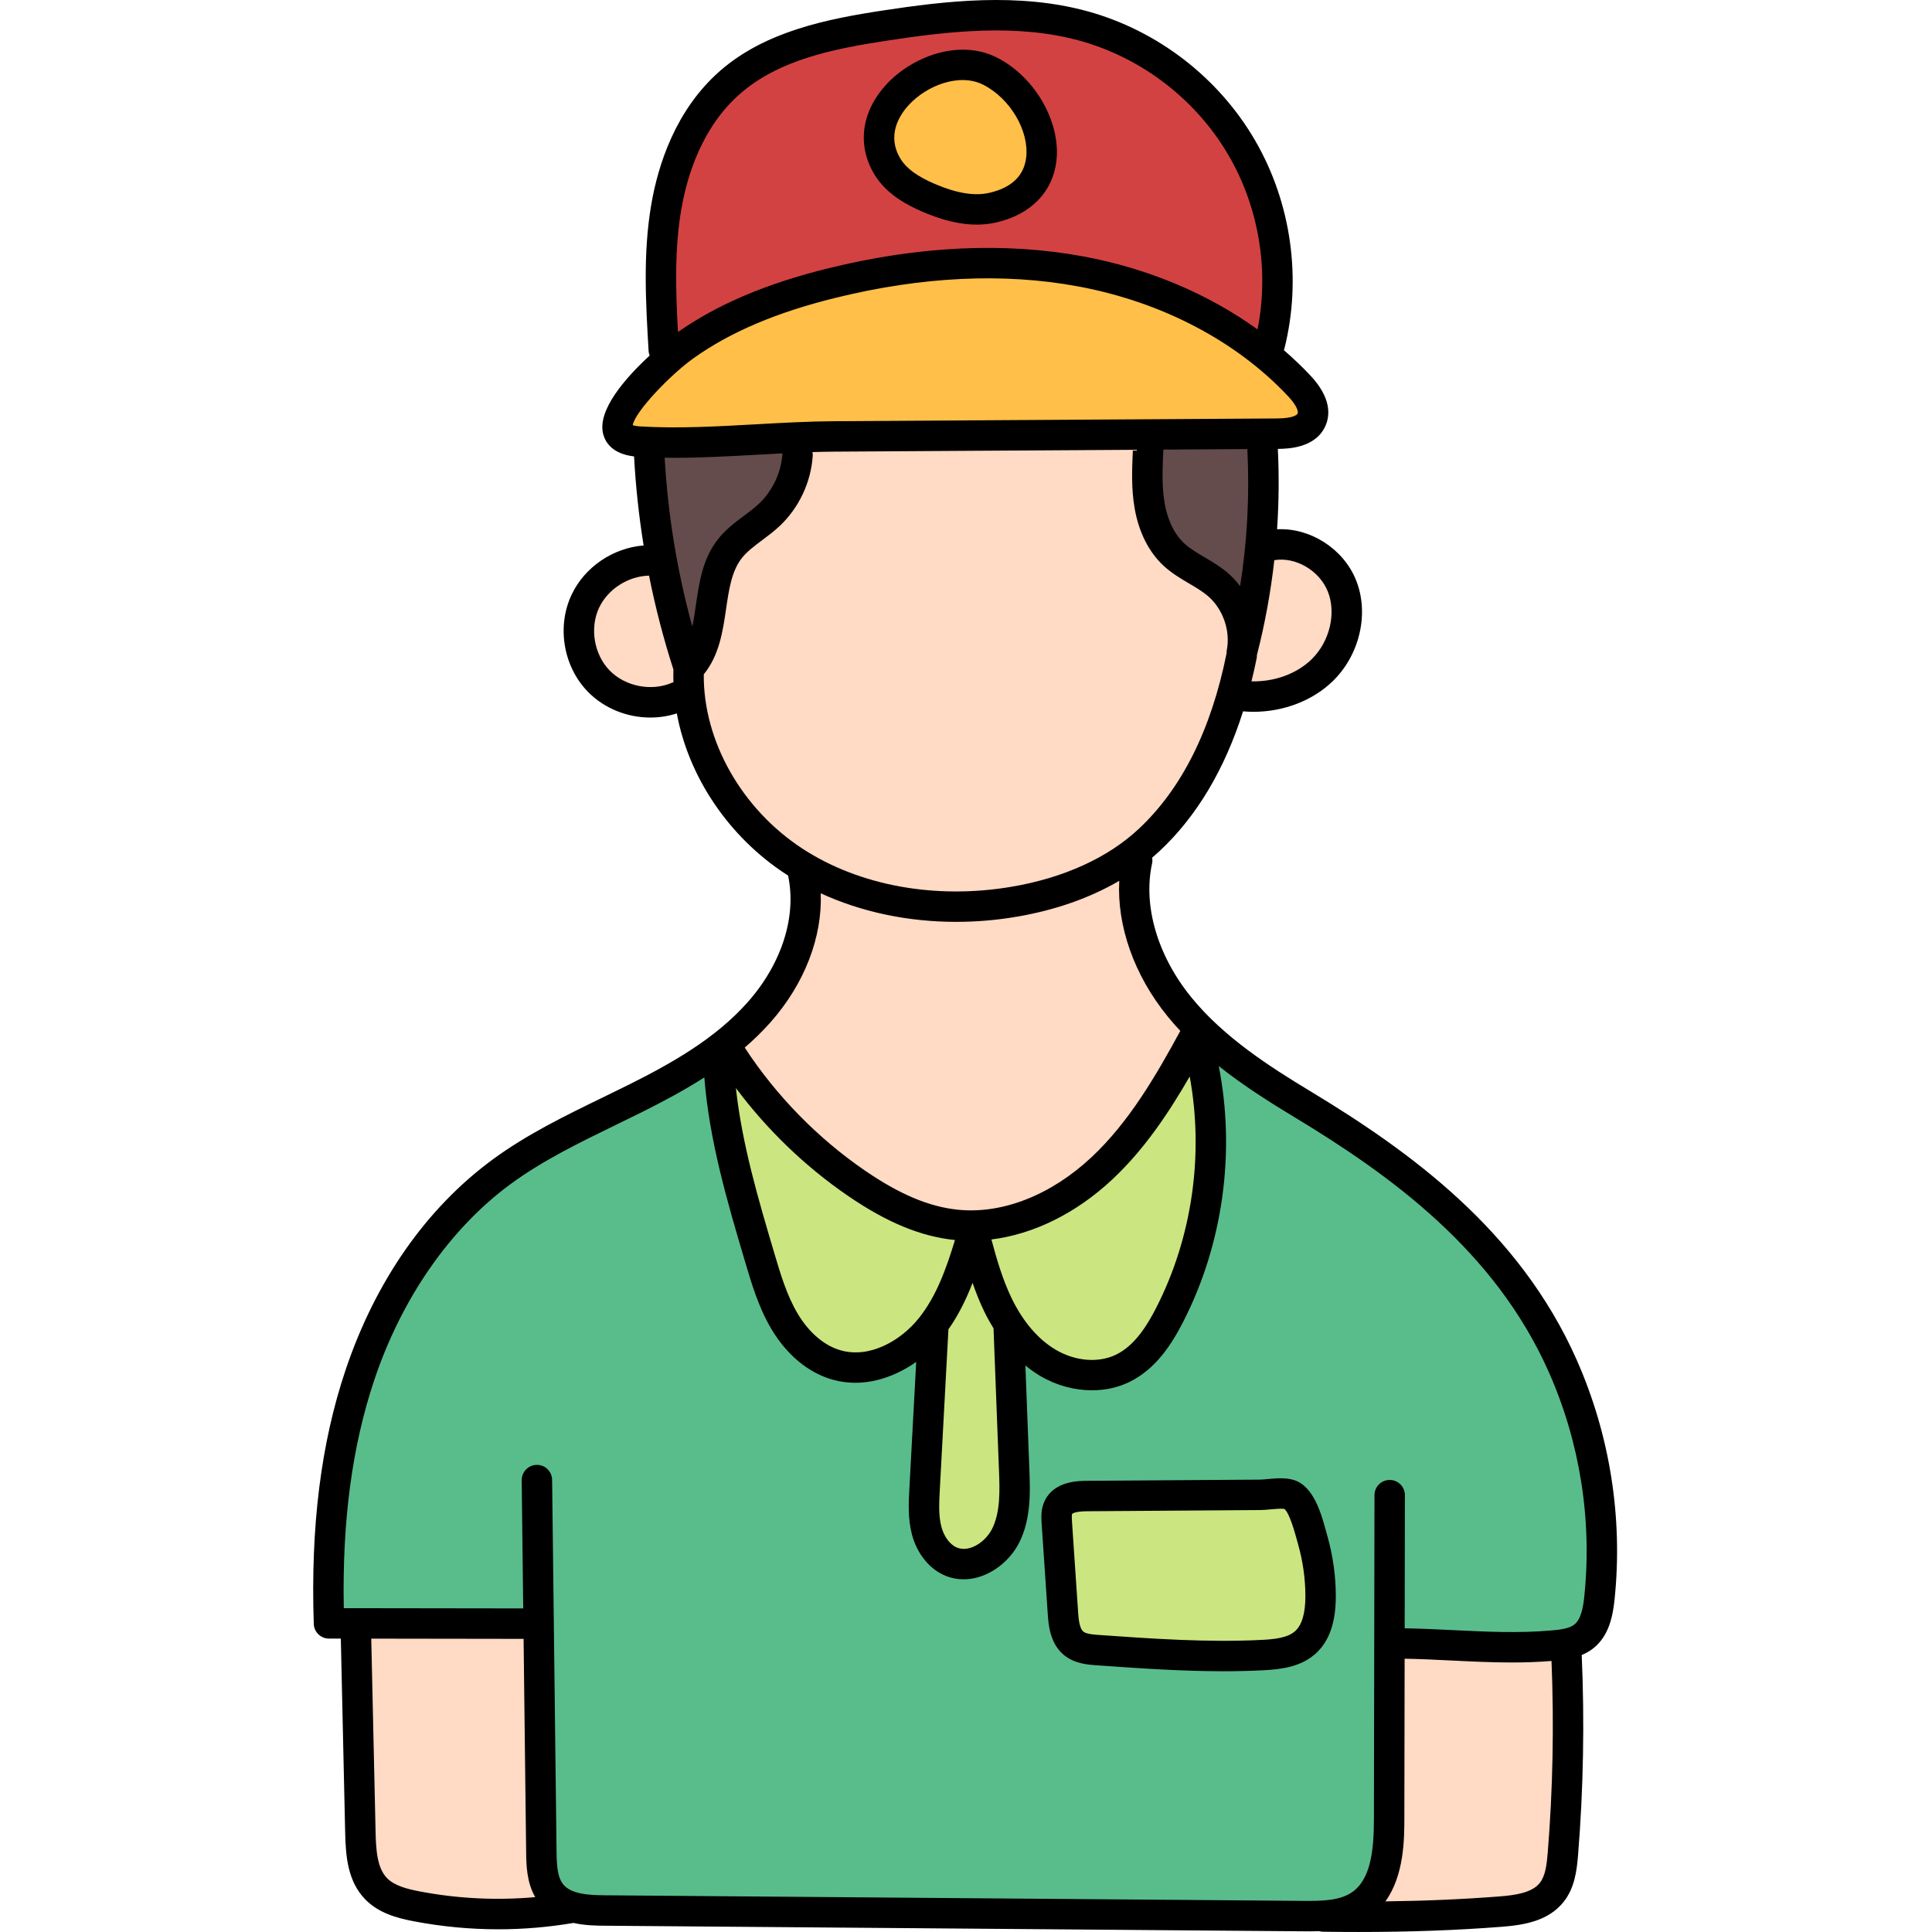 <svg height="512pt" viewBox="-83 0 512 512.002" width="512pt" xmlns="http://www.w3.org/2000/svg"><path d="m262.441 507.758-185.152-1.477c-5.137-.051-10.879-.426-14.078-4.324-2.41-2.906-2.66-6.812-2.719-11.242l-1.172-98.469.34 33.957.047 4.051-55.531-.07-.074-3.918c-.438-23.648 2.277-43.883 8.309-61.867 7.551-22.469 20.883-41.582 37.543-53.832 8.793-6.457 18.77-11.312 28.418-16.004 2.305-1.117 4.605-2.242 6.895-3.375 4.535-2.27 10.492-5.348 16.242-9.027l5.621-3.594.52 6.652c1.293 16.512 6.055 32.539 10.656 48.043 1.703 5.766 3.461 11.723 6.648 17.043 3.539 5.898 8.43 9.973 13.77 11.477 1.598.445 3.258.676 4.938.676 5.82 0 10.734-2.613 13.832-4.805l6.746-4.766-2.242 41.809c-.195 3.621-.395 7.336.535 10.895 1.035 3.945 3.484 7.051 6.555 8.309 1.043.426 2.152.641 3.297.641 4.297 0 9.004-3.199 11.199-7.609 2.68-5.41 2.426-12.016 2.223-17.328l-1.398-36.453 6.871 5.629c1.133.926 2.297 1.746 3.453 2.438 3.59 2.113 7.625 3.234 11.652 3.234 2.902 0 5.695-.609 8.078-1.758 6.207-2.984 9.988-9.215 12.59-14.309 10.027-19.609 13.312-43.332 9.008-65.086l-2.113-10.699 8.527 6.793c6.355 5.059 13.199 9.359 19.648 13.258 25.832 15.594 54.234 36.035 69.008 69.383 8.512 19.215 11.875 40.426 9.723 61.34-.383 3.734-1.168 7.867-4.074 10.234-2.25 1.816-5.309 2.219-8.25 2.469-3.402.297-6.961.441-10.871.441-5.172 0-10.227-.246-15.574-.508-3.953-.195-8.449-.406-12.902-.488l-3.934-.07.066-39.215-.207 85.801c-.016 9.16-.945 18.262-7.629 22.785-3.992 2.715-9.008 2.945-13.801 2.945zm-6.07-111.992c-.973 0-2.02.094-3.031.188-.855.082-1.758.168-2.508.168l-45.723.32c-.891 0-2.684 0-4.359.5-2.113.625-2.863 1.688-3.246 2.434-.652 1.289-.551 2.867-.473 4.137l1.621 23.887c.148 2.285.402 6.094 2.836 8.109 1.801 1.488 4.34 1.672 6.383 1.82 10.914.773 22.188 1.57 33.391 1.57 3.559 0 7.035-.082 10.336-.254 4.848-.246 8.633-.91 11.355-3.367 2.73-2.465 4.055-6.492 4.047-12.301 0-4.949-.699-9.93-2.078-14.809l-.309-1.121c-1.02-3.754-2.715-10.02-5.918-11.004-.609-.188-1.367-.277-2.324-.277zm0 0" fill="#59bd8b"/><path d="m92.676 88.203c-.566-10.211-1.012-22.043.914-33.297 1.68-9.82 5.98-23.535 16.941-33.102 11.207-9.773 26.398-12.77 40.996-15 9.348-1.422 19.391-2.734 29.52-2.734 8.57 0 16.113.926 23.062 2.832 17.488 4.805 32.766 16.543 41.906 32.211 8.48 14.543 11.457 32.387 8.168 48.965l-1.211 6.102-5.047-3.637c-12.754-9.18-28.164-15.633-44.57-18.66-7.867-1.453-16.141-2.188-24.59-2.188-13.184 0-27.109 1.785-41.395 5.309-15.809 3.902-28.371 9.215-38.402 16.25l-5.891 4.129zm79.48-71.035c-6.113 0-12.926 3.113-17.348 7.938-5.473 5.98-6.414 12.973-2.574 19.18 2.641 4.281 7.477 6.723 10.887 8.188 4.785 2.059 8.949 3.055 12.73 3.055 1.484 0 2.918-.156 4.258-.473 7.523-1.738 12.094-6.289 12.871-12.82 1.035-8.625-5.074-19.129-13.621-23.422-2.18-1.09-4.602-1.645-7.203-1.645zm0 0" fill="#d34242"/><path d="m241.266 438.836c-11.156 0-22.375-.793-33.223-1.555l-.152-.012c-2.5-.18-4.699-.438-6.355-1.805-2.242-1.867-2.633-5.145-2.824-8.074l-1.609-23.863c-.16-2.039-.055-3.074.422-4.051l.27-.562.348-.367c1.242-1.41 3.359-2.027 6.98-2.047l45.734-.32c.762 0 1.66-.086 2.457-.164.957-.086 2.145-.191 3.172-.191.691 0 1.238.047 1.73.152l.902.188.73.566c1.488 1.16 2.797 3.293 4.703 10.332.055.188.309 1.113.309 1.113 1.371 4.82 2.07 9.793 2.082 14.793.012 5.797-1.305 9.809-4.031 12.262-3.023 2.727-7.426 3.16-11.32 3.355-3.254.164-6.73.25-10.324.25zm0 0" fill="#cbe580"/><path d="m206.371 364.406c-3.98 0-8-1.129-11.625-3.258-5.324-3.133-9.906-8.445-13.254-15.367-2.621-5.41-4.273-11.234-5.613-16.273l-1.184-4.43 4.555-.566c10.371-1.293 20.977-6.594 29.867-14.93 8.762-8.23 15.133-18.375 19.703-26.293l5.426-9.406 1.969 10.68c4.004 21.695.73 44.348-9.223 63.789-2.609 5.094-6.391 11.32-12.543 14.281-2.453 1.176-5.168 1.773-8.078 1.773zm0 0" fill="#cbe580"/><path d="m172.414 414.477c-1.156 0-2.273-.219-3.316-.645-3.047-1.246-5.48-4.332-6.508-8.262-.93-3.574-.719-7.457-.531-10.879l2.352-43.766.66-.938c2.246-3.191 4.191-6.941 5.941-11.465l3.957-10.203 3.559 10.348c.898 2.625 1.852 4.961 2.906 7.137.664 1.379 1.406 2.715 2.262 4.086l.562.902 1.48 38.816c.211 5.297.469 11.895-2.227 17.305-2.215 4.449-6.777 7.562-11.098 7.562zm0 0" fill="#cbe580"/><path d="m143.738 362.402c-1.703 0-3.383-.23-4.996-.684-5.328-1.496-10.207-5.566-13.73-11.457-3.168-5.273-4.938-11.246-6.645-17.02-4.254-14.324-8.648-29.137-10.32-44.469l-1.59-14.57 8.77 11.742c7.98 10.684 17.934 20.254 28.785 27.684 9.652 6.609 18.004 10.105 26.262 10.988h5.195l-1.562 5.172c-2.215 7.238-5.023 15.516-10.359 22.137-4.074 5.066-11.418 10.477-19.809 10.477zm0 0" fill="#cbe580"/><path d="m95.578 117.262c-3.32 0-6.316-.086-9.16-.262-1.184-.078-2.184-.254-3-.527l-3.211-1.066.523-3.348c.891-5.684 12.293-16.52 17.898-20.492 10.102-7.164 22.781-12.562 38.766-16.5 14.262-3.523 28.18-5.309 41.359-5.309 8.445 0 16.715.734 24.586 2.188 22.996 4.242 43.578 15.016 57.949 30.336 3.242 3.457 4.344 6.457 3.27 8.91l-.055.121c-1.512 3.172-5.918 3.566-9.094 3.586l-117.402.73c-6.395.039-13.023.391-20.406.816-7.277.402-14.766.816-22.023.816zm0 0" fill="#ffbf48"/><path d="m175.852 55.465c-3.762 0-7.918-.996-12.703-3.047-5.398-2.32-8.848-4.91-10.855-8.152-3.828-6.203-2.891-13.168 2.57-19.121 4.406-4.816 11.168-7.934 17.223-7.934 2.621 0 5.059.559 7.242 1.652 8.668 4.348 14.641 14.609 13.586 23.363-.453 3.766-2.715 10.438-12.812 12.77-1.344.312-2.777.469-4.25.469zm0 0" fill="#ffbf48"/><path d="m242.465 157.75c-.824-1.086-1.746-2.07-2.742-2.922-1.668-1.414-3.516-2.508-5.473-3.668l1.914-3.516-2.031 3.445c-2.098-1.234-4.27-2.512-6.07-4.207-4.078-3.816-5.719-9.133-6.371-12.922-.836-4.773-.621-9.695-.414-14.453l-.387-4.332 30.473-.191.191 3.824c.625 12.461-.031 24.957-1.953 37.145l-1.461 9.266zm0 0" fill="#644c4c"/><path d="m96.617 167.082c-4.082-14.816-6.594-30.145-7.469-45.566l-.246-4.332 4.336.105c.809.02 1.578.039 2.363.039 7.234 0 14.719-.418 21.953-.82 2.211-.125 4.41-.246 6.605-.355l4.199-.211v4.605l-.043.23c-.445 5.91-3.168 11.609-7.488 15.668-1.332 1.254-2.828 2.371-4.273 3.449l-.082.062c-2.312 1.734-4.5 3.375-6.199 5.59-3.285 4.285-4.062 9.637-4.883 15.305l-.027.188c-.281 1.93-.574 3.922-.98 5.816zm0 0" fill="#644c4c"/><g fill="#ffdac4"><path d="m280.91 501.547c4.238-5.855 4.254-14.734 4.262-19.504l.078-46.531 4.059.07c4.156.066 8.297.27 12.305.465l.375.02c5.062.254 10.293.512 15.652.512 3.598 0 6.938-.129 10.203-.395l4.156-.34.168 4.164c.691 17.113.355 34.332-1 51.184-.312 3.855-.777 7.543-2.992 10.316-3.012 3.773-8.277 4.664-13.523 5.062-9.793.758-19.758 1.188-30.453 1.32l-7.949.098zm0 0"/><path d="m248.559 184.57-4.984-.117 1.195-4.84c.512-2.086.945-4.004 1.324-5.871-.004.004-.004.004-.004.004v-.609l.125-.484c2.062-8.086 3.586-16.379 4.523-24.652l.34-2.988 2.965-.504c.801-.137 1.633-.207 2.465-.207 6.84 0 13.441 4.473 16.047 10.871 2.984 7.289.875 16.492-5.137 22.375-4.555 4.469-11.191 7.031-18.203 7.031-.219-.004-.438-.004-.656-.008zm0 0"/><path d="m170.359 240.246c-16.016 0-30.832-4.141-42.852-11.977-17.18-11.215-28.168-30.688-27.996-49.605l.016-1.41.891-1.086c3.414-4.168 4.238-9.832 5.035-15.305.797-5.441 1.609-11.023 4.875-15.277 1.703-2.219 3.992-3.934 6.207-5.594 1.508-1.125 3-2.242 4.348-3.508 4.371-4.113 7.105-9.898 7.504-15.879l-.844-4.648 4.645-.145c1.738-.055 3.789-.109 5.82-.121l83.395-.516-.184 4.199c-.215 4.828-.43 9.781.402 14.605.945 5.441 3.156 9.918 6.398 12.945 1.836 1.723 4.023 3.012 6.141 4.258 2.133 1.254 3.895 2.324 5.516 3.695 5.082 4.344 7.637 11.641 6.371 18.172l.02.473-.086.418c-4.238 21.062-12.469 37.434-24.469 48.652-8.773 8.195-21.117 13.848-35.695 16.34-5.125.871-10.324 1.312-15.457 1.312zm0 0"/><path d="m174.285 324.77c-1.277 0-2.562-.062-3.816-.191-8.32-.852-16.711-4.348-26.418-11-12.969-8.879-24.398-20.551-33.047-33.758l-1.918-2.93 2.652-2.289c2.418-2.086 4.52-4.145 6.434-6.297 8.25-9.301 12.746-20.754 12.332-31.422l-.25-6.516 5.922 2.73c10.234 4.719 22.062 7.211 34.207 7.211 5.09 0 10.289-.441 15.441-1.312 9.676-1.652 18.348-4.688 25.77-9.023l6.395-3.73-.383 7.395c-.574 11.062 3.77 23.156 11.91 33.18.977 1.199 2.02 2.391 3.195 3.648l1.973 2.109-1.379 2.531c-6.527 12.035-13.777 24.605-24.234 34.43-10.469 9.824-22.82 15.234-34.785 15.234zm0 0"/><path d="m89.367 186.086c-5.215 0-10.199-2.043-13.672-5.605-5.332-5.473-6.805-14.141-3.582-21.078 2.961-6.34 9.711-10.699 16.801-10.852l3.359-.074.652 3.293c1.629 8.199 3.762 16.426 6.344 24.445l.211.648-.02.684c-.031 1.102-.027 2.121.008 3.121l.109 3.066-3.062.938c-2.188.934-4.605 1.414-7.148 1.414zm0 0"/><path d="m48.914 507.203c-7.176 0-14.391-.684-21.441-2.023-3.984-.766-8.051-1.859-10.781-4.676-3.613-3.711-4.031-9.215-4.16-15.004l-1.23-55.246 48.414.07.715 60.379c.039 2.938.086 6.965 1.875 10.051l3.145 5.434-6.25.559c-3.418.301-6.875.457-10.285.457zm0 0"/></g><path d="m161.543 56.145c5.262 2.262 9.992 3.383 14.312 3.383 1.785 0 3.504-.191 5.16-.574 9.145-2.109 14.953-8.027 15.938-16.238 1.238-10.34-5.703-22.41-15.797-27.48-10.113-5.078-22.637-.098-29.289 7.168-6.676 7.289-7.809 16.258-3.035 23.992 3.23 5.234 8.801 8.07 12.711 9.75zm-3.734-28.297c4.723-5.156 13.391-8.586 19.727-5.406 7.137 3.582 12.254 12.246 11.41 19.312-.582 4.84-3.859 7.984-9.742 9.344-3.93.91-8.668.137-14.48-2.359-4.613-1.984-7.484-4.074-9.031-6.578-3.848-6.238-.324-11.645 2.117-14.312zm0 0"/><path d="m334.84 360.379c-15.223-34.363-44.238-55.281-70.617-71.211-10.746-6.492-22.934-14.305-31.547-24.91-8.934-10.996-12.809-24.234-10.367-35.422.113-.527.117-1.047.027-1.547.664-.566 1.316-1.141 1.949-1.73 9.848-9.203 17.258-21.637 22.141-37.047.914.078 1.828.125 2.742.125 7.98 0 15.754-2.953 21.098-8.188 7.152-7.008 9.645-18.035 6.055-26.816-3.426-8.383-12.281-13.828-20.879-13.367.477-7.078.547-14.188.203-21.305 2.703-.023 10.047-.215 12.637-6.152 1.223-2.809 1.52-7.398-4.027-13.309-2.199-2.344-4.551-4.57-7.012-6.699.039-.117.094-.227.125-.352 4.691-18.613 1.836-38.797-7.836-55.375-9.672-16.582-25.832-29.008-44.344-34.09-18.297-5.02-37.602-2.734-54.262-.195-14.523 2.211-31.027 5.453-43.066 15.961-11.855 10.348-16.48 25.004-18.27 35.477-2.219 12.98-1.449 26.09-.703 38.766.023.434.133.84.285 1.227-6.254 5.766-14.105 14.551-12.281 20.969.66 2.309 2.617 5.105 8.145 5.77.426 7.91 1.273 15.789 2.531 23.598-8.094.637-15.664 5.707-19.125 13.133-3.934 8.434-2.141 18.973 4.355 25.633 4.332 4.441 10.438 6.84 16.559 6.836 2.367 0 4.738-.363 7.008-1.102 3.078 16.734 13.66 32.656 28.926 42.617.184.117.375.23.562.348v.023c2.32 10.836-1.688 23.383-10.719 33.562-8.594 9.688-20.309 16.273-31.691 21.949-2.273 1.133-4.559 2.246-6.848 3.355-9.82 4.777-19.977 9.715-29.047 16.383-17.586 12.926-31.062 32.227-38.98 55.816-6.516 19.406-9.266 41.398-8.414 67.238.07 2.168 1.852 3.895 4.023 3.898l3.148.004 1.148 51.34c.141 6.359.668 12.969 5.305 17.746 3.527 3.633 8.305 4.953 12.938 5.836 7.398 1.406 14.855 2.113 22.32 2.113 6.633 0 13.266-.559 19.863-1.672.02 0 .035-.012.055-.016 3.109.695 6.164.727 8.309.742l185.152 1.48c.535.004 1.09.008 1.664.008.82 0 1.676-.008 2.555-.043.316.086.641.145.984.148 3.215.047 6.348.066 9.406.066 13.68 0 25.926-.445 37.945-1.375 6.168-.477 12.418-1.605 16.391-6.586 2.926-3.664 3.508-8.195 3.855-12.52 1.41-17.535 1.73-35.336.961-52.922 1.098-.457 2.16-1.035 3.145-1.832 4.07-3.289 5.102-8.406 5.57-12.977 2.227-21.617-1.25-43.543-10.051-63.41zm-111.41-13.848c-2.316 4.531-5.629 10.047-10.719 12.492-4.645 2.234-10.754 1.727-15.938-1.324-4.641-2.734-8.68-7.457-11.684-13.66-2.355-4.867-3.934-10.234-5.352-15.566 11.168-1.383 22.477-6.934 32.109-15.977 8.414-7.898 14.824-17.492 20.438-27.211 3.797 20.602.672 42.621-8.855 61.246zm-41.688 43.227c.195 5.105.418 10.891-1.809 15.367-1.719 3.465-5.969 6.375-9.32 5.004-1.859-.758-3.449-2.891-4.152-5.57-.77-2.953-.586-6.355-.41-9.648l2.293-42.621c2.707-3.848 4.742-8.055 6.398-12.324.883 2.566 1.887 5.105 3.09 7.59.758 1.566 1.59 3.039 2.465 4.453zm-21.312-40.34c-4.652 5.781-12.832 10.633-20.605 8.445-4.34-1.219-8.383-4.648-11.383-9.648-2.902-4.836-4.602-10.562-6.242-16.105-4.227-14.25-8.562-28.906-10.18-43.77 8.258 11.062 18.391 20.832 29.734 28.594 10.312 7.059 19.305 10.77 28.305 11.684h.02c-2.273 7.457-4.887 14.895-9.648 20.801zm64.836-230.27 22.297-.141c.609 12.176-.02 24.328-1.914 36.324-.977-1.289-2.09-2.48-3.328-3.539-1.957-1.664-4.062-2.906-6.098-4.109-2.02-1.191-3.926-2.316-5.422-3.715-3.277-3.07-4.621-7.504-5.172-10.688-.762-4.414-.551-9.18-.344-13.785.004-.121-.016-.23-.02-.348zm43.59 37.531c2.344 5.734.562 13.309-4.234 18.008-3.973 3.891-9.887 6.02-15.969 5.879.488-1.988.953-4 1.363-6.07.059-.289.082-.578.074-.859 2.125-8.301 3.668-16.715 4.617-25.184 5.547-.945 11.871 2.652 14.148 8.227zm-171.32-101.098c1.57-9.18 5.555-21.969 15.625-30.758 10.406-9.086 24.961-11.93 38.977-14.066 15.84-2.414 34.145-4.602 50.914.004 16.496 4.527 30.895 15.598 39.512 30.371 8.07 13.836 10.812 30.484 7.699 46.164-13.137-9.457-29.012-16.172-46.184-19.344-20.809-3.844-43.574-2.777-67.664 3.168-16.293 4.02-29.297 9.543-39.742 16.859-.598-10.793-.945-21.812.863-32.398zm3.402 39.25c9.672-6.863 21.906-12.059 37.41-15.883 22.969-5.668 44.594-6.699 64.266-3.066 22.164 4.09 41.965 14.438 55.758 29.133 2.43 2.59 2.727 4.094 2.516 4.57-.094.215-.797 1.281-5.508 1.312l-117.398.73c-6.75.043-13.797.438-20.613.816-10.285.578-20.918 1.168-30.703.562-1.043-.062-1.652-.215-1.98-.332.535-3.438 9.77-13.242 16.254-17.844zm.492 65.445c-.285 1.98-.57 3.922-.965 5.746-4.012-14.602-6.461-29.598-7.328-44.73.82.012 1.637.035 2.461.035 7.359 0 14.879-.422 22.219-.832 2.168-.121 4.355-.238 6.551-.352-.008.055-.023.102-.027.152-.332 4.984-2.609 9.809-6.25 13.23-1.164 1.098-2.504 2.102-3.926 3.164-2.457 1.836-5 3.734-7.059 6.422-3.914 5.098-4.809 11.23-5.676 17.164zm-6.344 20.652c-5.434 2.367-12.383 1.004-16.52-3.238-4.141-4.242-5.324-11.227-2.82-16.598 2.328-4.988 7.758-8.426 13.258-8.543 1.672 8.406 3.832 16.715 6.461 24.887-.035 1.121-.031 2.246.008 3.367-.129.043-.262.07-.387.125zm8.422-2.227c4.109-5.027 5.062-11.5 5.902-17.266.75-5.133 1.457-9.984 4.09-13.414 1.383-1.805 3.379-3.297 5.492-4.875 1.539-1.148 3.129-2.34 4.625-3.746 5.105-4.805 8.301-11.574 8.766-18.566.023-.352-.012-.695-.078-1.027 1.93-.059 3.848-.105 5.727-.117l79.195-.492c-.227 5.016-.453 10.203.457 15.457 1.09 6.305 3.719 11.562 7.605 15.199 2.145 2.008 4.531 3.414 6.836 4.773 1.82 1.074 3.539 2.09 4.961 3.301 4.008 3.418 6.031 9.188 5.035 14.359-.055.289-.07.578-.066.867-4.066 20.227-11.898 35.879-23.277 46.512-8.211 7.668-19.844 12.969-33.641 15.32-20.156 3.438-40.363-.234-55.449-10.07-16.16-10.547-26.336-28.578-26.18-46.215zm17.652 92.254c9.047-10.199 13.789-22.59 13.344-34.223 10.793 4.973 23.125 7.57 35.879 7.57 5.324 0 10.727-.449 16.113-1.371 10.188-1.734 19.359-4.973 27.117-9.504-.621 11.973 3.926 24.984 12.805 35.914 1.082 1.332 2.211 2.613 3.379 3.859-6.426 11.824-13.543 24.102-23.469 33.418-10.734 10.078-23.656 15.172-35.457 13.973-7.602-.77-15.41-4.047-24.562-10.312-12.59-8.617-23.59-19.871-31.953-32.656 2.391-2.062 4.676-4.27 6.805-6.668zm-92.938 230.289c-3.336-.633-6.695-1.5-8.664-3.527-2.602-2.684-2.918-7.355-3.027-12.312l-1.145-51.148 40.371.059.676 56.438c.039 3.285.098 8.02 2.41 12.008-10.219.91-20.484.418-30.621-1.516zm298.953-10.375c-.258 3.211-.613 6.25-2.121 8.141-2.051 2.57-6.355 3.234-10.707 3.57-9.688.75-19.539 1.18-30.199 1.309 4.988-6.898 5.008-16.645 5.02-21.844l.074-42.469c4.219.07 8.441.281 12.555.484 5.18.254 10.465.516 15.848.516 3.469 0 6.977-.117 10.523-.402.688 16.855.363 33.898-.992 50.695zm9.695-67.91c-.301 2.922-.848 6.102-2.621 7.535-1.359 1.098-3.746 1.391-6.074 1.594-8.758.762-17.125.352-25.984-.082-4.219-.207-8.551-.414-12.938-.488l.062-35.281c.004-2.227-1.801-4.031-4.027-4.035h-.004c-2.227 0-4.031 1.801-4.031 4.023l-.148 85.809c-.016 8.055-.738 15.992-5.879 19.477-3.156 2.145-7.645 2.285-12.754 2.242l-185.148-1.48c-4.227-.031-8.91-.281-11.027-2.852-1.594-1.934-1.762-5.113-1.805-8.766l-1.176-98.461c-.023-2.227-1.867-4.043-4.078-3.984-2.227.027-4.008 1.855-3.984 4.078l.406 33.961-47.555-.066c-.434-23.176 2.223-43.008 8.098-60.512 7.281-21.691 20.105-40.117 36.113-51.883 8.48-6.234 18.301-11.012 27.801-15.629 2.309-1.125 4.621-2.25 6.918-3.395 5.566-2.773 11.215-5.773 16.621-9.234 1.328 16.855 6.133 33.102 10.809 48.871 1.785 6.023 3.633 12.25 7.059 17.961 4.066 6.773 9.789 11.484 16.117 13.262 7.934 2.234 15.918-.297 22.164-4.707l-1.809 33.562c-.199 3.727-.426 7.945.664 12.117 1.348 5.164 4.68 9.277 8.906 11 1.594.652 3.215.945 4.816.945 6.223 0 12.109-4.461 14.773-9.828 3.137-6.32 2.863-13.496 2.641-19.262l-1.055-27.586c1.266 1.039 2.578 1.977 3.938 2.781 4.281 2.52 9.07 3.801 13.699 3.801 3.453 0 6.82-.711 9.824-2.156 7.262-3.492 11.512-10.43 14.406-16.09 10.523-20.578 13.859-44.98 9.375-67.68 6.57 5.223 13.574 9.621 20.07 13.547 25.301 15.277 53.098 35.258 67.414 67.578 8.234 18.582 11.484 39.094 9.402 59.312zm0 0"/><path d="m268.473 405.992c-1.316-4.836-3.301-12.145-8.605-13.777-2.203-.68-4.707-.449-6.91-.246-.809.074-1.57.145-2.125.148l-45.746.316c-2.344.02-8.566.062-11.145 5.121-1.164 2.281-1 4.668-.895 6.25l1.613 23.867c.184 2.734.527 7.816 4.281 10.922 2.797 2.312 6.324 2.559 8.664 2.727 11.02.777 22.324 1.578 33.656 1.578 3.516 0 7.031-.078 10.543-.258 4.922-.25 10.004-.957 13.824-4.391 3.629-3.266 5.387-8.266 5.375-15.285-.004-5.344-.758-10.688-2.23-15.887-.094-.324-.195-.691-.301-1.086zm-8.238 26.266c-2.047 1.84-5.637 2.168-8.84 2.332-14.344.727-29.027-.309-43.223-1.312-1.391-.102-3.289-.234-4.09-.898-1.086-.895-1.277-3.727-1.379-5.25l-1.613-23.871c-.035-.516-.117-1.73.035-2.043 0-.008.449-.691 4.016-.719l45.746-.316c.898-.004 1.867-.094 2.809-.18 1.109-.102 2.938-.273 3.695-.105.895.691 2.008 3.449 3.301 8.211.113.43.223.824.32 1.176 1.277 4.484 1.922 9.09 1.93 13.695.008 4.535-.906 7.656-2.707 9.281zm0 0"/></svg>